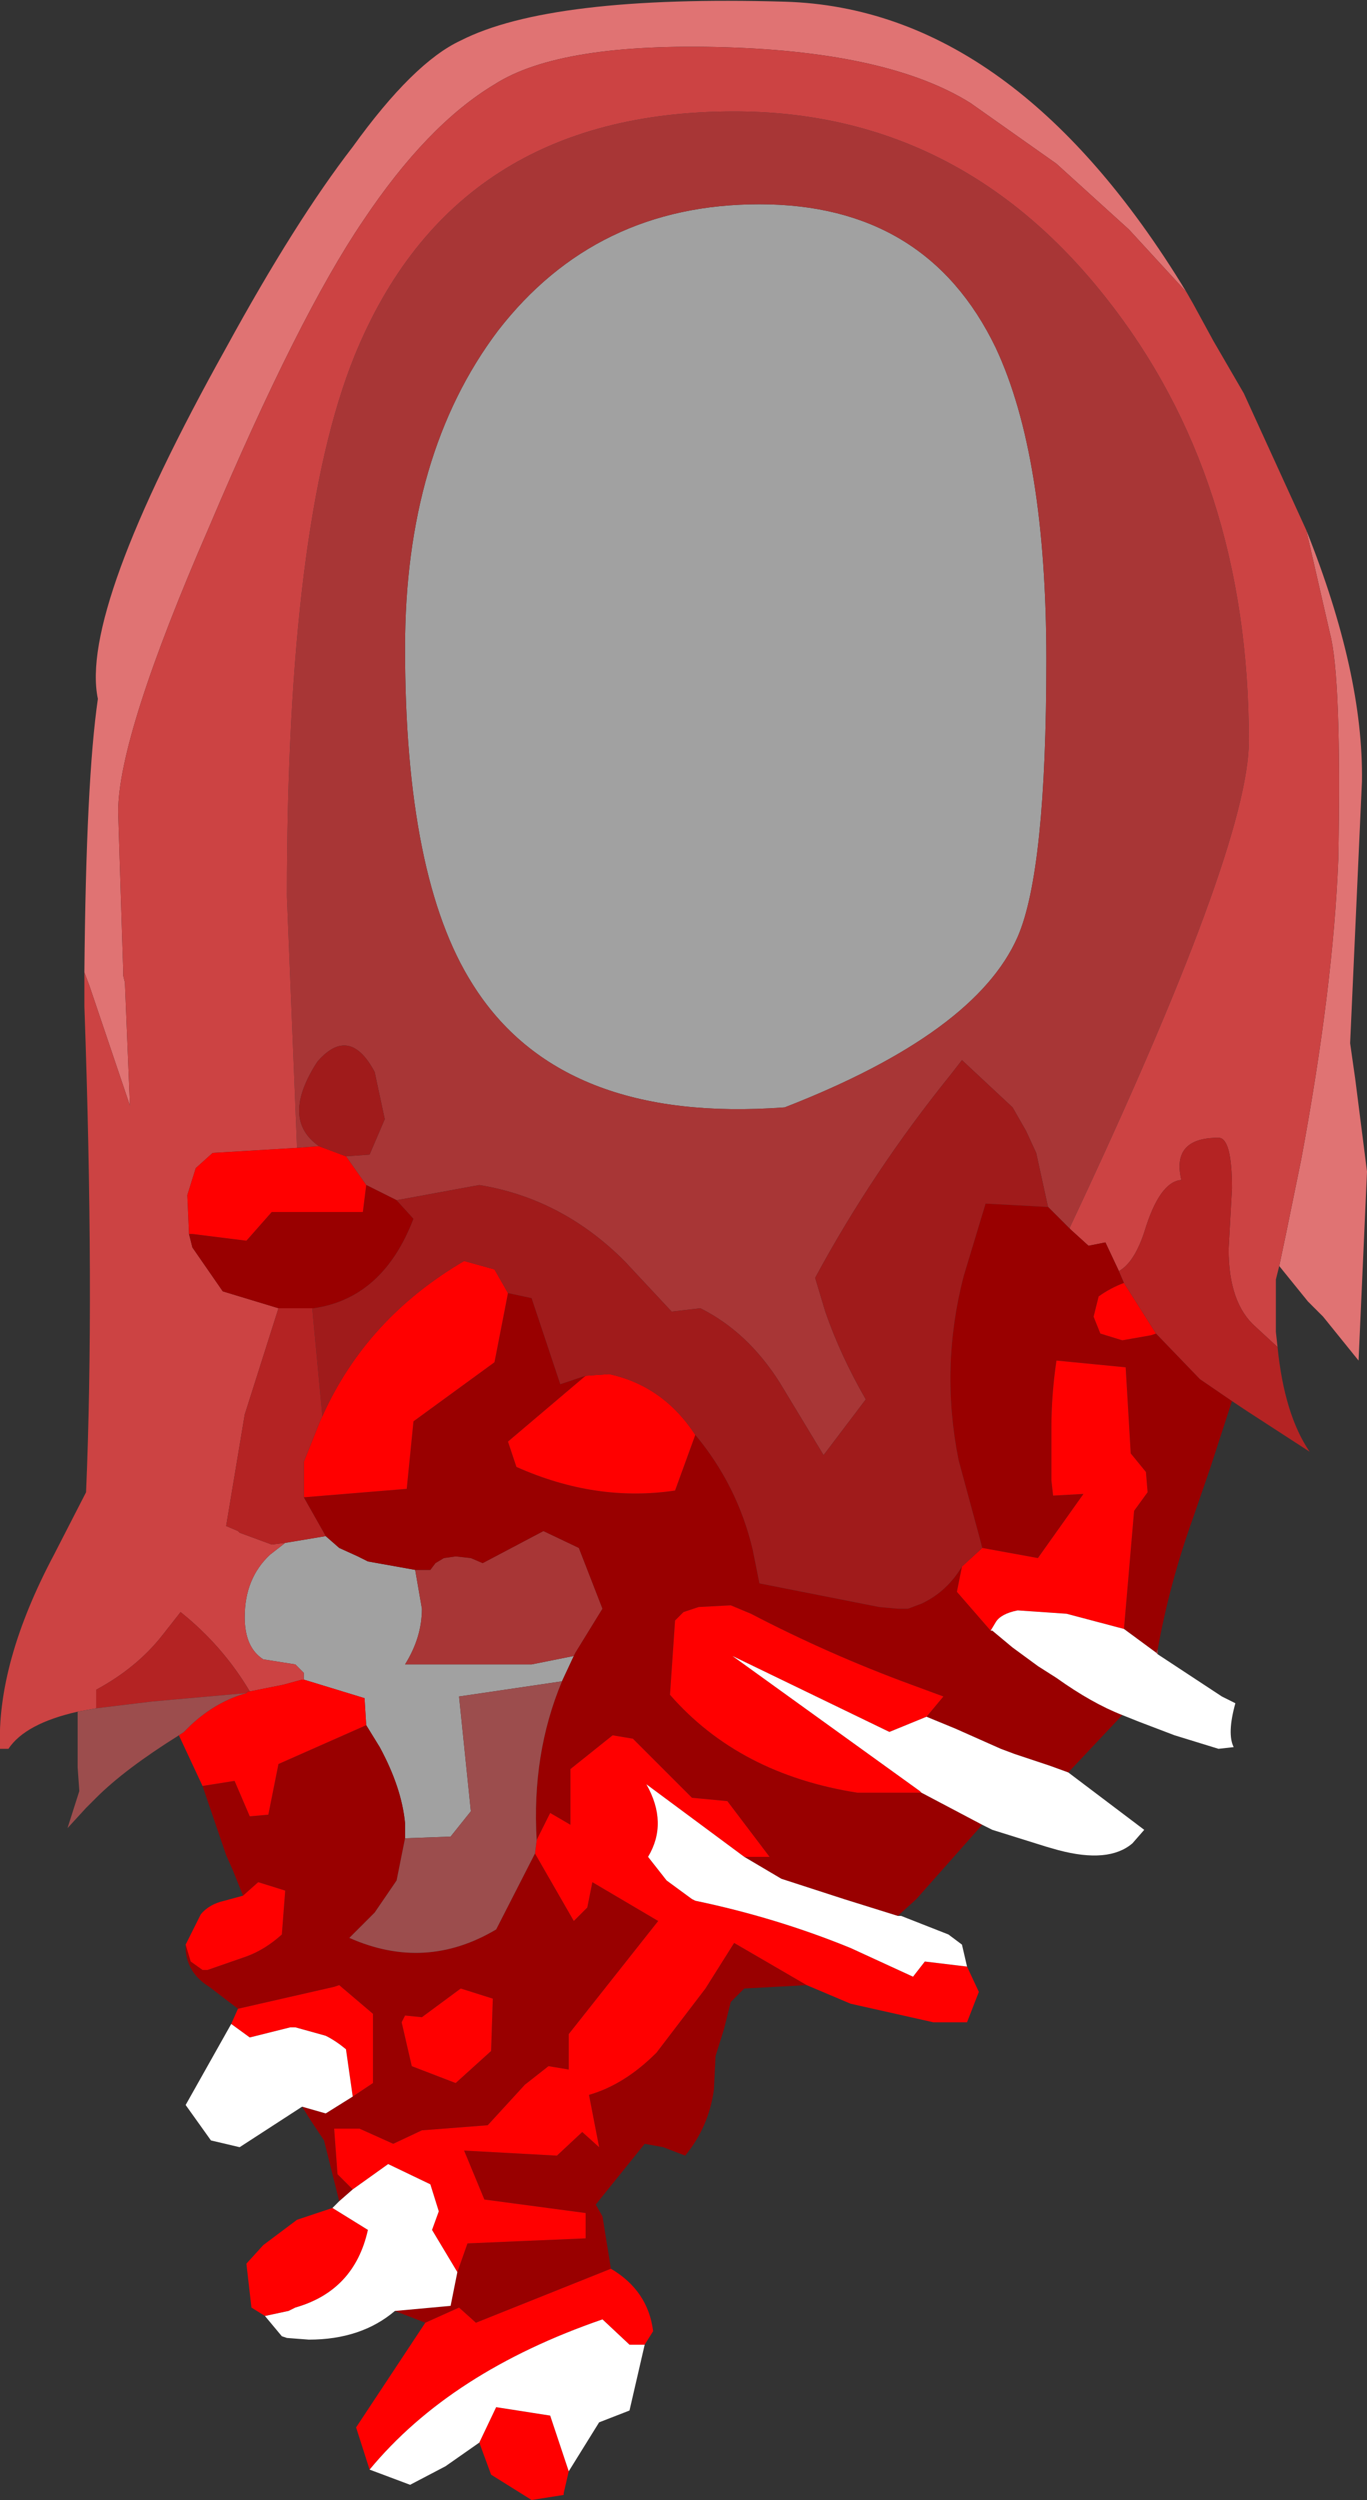 <?xml version="1.0" encoding="UTF-8" standalone="no"?>
<svg xmlns:ffdec="https://www.free-decompiler.com/flash" xmlns:xlink="http://www.w3.org/1999/xlink" ffdec:objectType="frame" height="74.05px" width="40.5px" xmlns="http://www.w3.org/2000/svg">
  <rect width="100%" height="100%" fill="#333333" stroke="none"/>
  <g transform="matrix(1.0, 0.0, 0.0, 1.0, 21.25, 37.05)">
    <use ffdec:characterId="1505" height="74.05" transform="matrix(1.0, 0.0, 0.0, 1.0, -21.25, -37.05)" width="40.5" xlink:href="#shape0"/>
  </g>
  <defs>
    <g id="shape0" transform="matrix(1.0, 0.0, 0.0, 1.0, 21.25, 37.05)">
      <path d="M-12.25 12.7 L-12.25 12.5 -12.5 12.25 -13.45 12.1 Q-14.0 11.75 -14.0 10.85 -14.0 9.7 -13.25 9.0 L-12.8 8.65 -11.6 8.45 -11.2 8.8 -10.65 9.05 -10.35 9.2 -8.95 9.45 -8.75 10.6 Q-8.75 11.45 -9.25 12.25 L-5.5 12.25 -4.25 12.0 -4.6 12.75 -7.65 13.2 -7.3 16.6 -7.9 17.35 -9.25 17.4 -9.25 16.95 Q-9.35 15.9 -10.0 14.7 L-10.4 14.05 -10.45 13.25 -12.25 12.7 M8.25 -26.75 Q9.75 -23.55 9.75 -17.5 9.75 -11.25 8.9 -9.3 7.65 -6.45 2.0 -4.25 -4.65 -3.75 -7.25 -7.9 -9.25 -11.05 -9.25 -17.85 -9.25 -23.6 -6.5 -27.25 -3.6 -31.0 1.25 -31.0 6.2 -31.0 8.25 -26.75" fill="#a1a1a1" fill-rule="evenodd" stroke="none"/>
      <path d="M-12.45 -3.05 L-12.75 -10.5 Q-12.75 -21.55 -10.75 -26.5 -7.8 -33.75 0.5 -33.75 7.15 -33.75 11.5 -28.25 15.75 -22.9 15.75 -15.1 15.75 -11.95 10.45 -0.7 L10.45 -0.65 9.8 -1.3 9.45 -2.9 9.15 -3.55 8.75 -4.25 7.25 -5.65 6.9 -5.2 Q4.6 -2.35 2.9 0.8 L3.2 1.8 Q3.65 3.1 4.4 4.4 L3.15 6.05 1.85 3.9 Q0.9 2.4 -0.5 1.7 L-1.35 1.8 -2.75 0.3 Q-4.6 -1.55 -7.05 -1.95 L-9.5 -1.5 -10.4 -1.95 -11.0 -2.8 -10.3 -2.85 -9.85 -3.9 -10.15 -5.3 Q-10.9 -6.7 -11.85 -5.6 -12.95 -3.9 -11.8 -3.1 L-12.45 -3.05 M8.25 -26.75 Q6.2 -31.0 1.25 -31.0 -3.6 -31.0 -6.5 -27.25 -9.25 -23.6 -9.25 -17.85 -9.25 -11.05 -7.25 -7.9 -4.65 -3.75 2.0 -4.25 7.65 -6.45 8.9 -9.3 9.75 -11.25 9.75 -17.5 9.75 -23.55 8.25 -26.75 M13.0 11.9 L13.05 11.8 13.05 11.95 13.0 11.9 M-8.95 9.45 L-8.75 9.45 -8.5 9.45 -8.35 9.25 -8.1 9.1 -7.75 9.05 -7.3 9.1 -6.95 9.25 -5.15 8.3 -4.1 8.8 -3.4 10.6 -4.2 11.9 -4.25 12.0 -5.5 12.25 -9.25 12.25 Q-8.75 11.45 -8.75 10.6 L-8.95 9.45" fill="#a83636" fill-rule="evenodd" stroke="none"/>
      <path d="M13.9 -28.4 L12.2 -30.25 10.05 -32.2 7.5 -34.0 Q5.1 -35.5 0.25 -35.65 -4.65 -35.8 -6.6 -34.55 -8.6 -33.35 -10.5 -30.5 -12.4 -27.7 -15.05 -21.45 -17.75 -15.25 -17.75 -13.0 L-17.6 -8.3 -17.6 -8.15 -17.55 -7.95 -17.4 -4.3 -18.6 -7.85 -18.75 -8.25 Q-18.7 -13.95 -18.35 -16.35 -18.9 -18.95 -14.55 -26.75 -12.5 -30.5 -10.8 -32.7 -9.0 -35.2 -7.6 -35.85 -4.95 -37.2 2.0 -37.0 8.8 -36.8 13.9 -28.4 M16.65 0.45 L16.85 -0.5 17.3 -2.7 Q18.25 -7.8 18.4 -11.6 18.5 -17.0 18.15 -18.3 L17.45 -21.35 Q19.15 -17.1 19.1 -13.9 L18.75 -6.15 18.9 -5.1 19.25 -2.35 19.0 3.25 17.95 1.95 17.5 1.5 16.65 0.45" fill="#e07373" fill-rule="evenodd" stroke="none"/>
      <path d="M-18.75 -8.25 L-18.6 -7.85 -17.4 -4.3 -17.55 -7.95 -17.6 -8.15 -17.6 -8.3 -17.75 -13.0 Q-17.75 -15.25 -15.05 -21.45 -12.4 -27.7 -10.5 -30.5 -8.6 -33.35 -6.6 -34.55 -4.65 -35.8 0.25 -35.65 5.1 -35.5 7.5 -34.0 L10.05 -32.2 12.2 -30.25 13.9 -28.4 14.1 -28.05 14.7 -26.95 15.6 -25.4 17.45 -21.35 18.15 -18.3 Q18.5 -17.0 18.4 -11.6 18.25 -7.8 17.3 -2.7 L16.85 -0.5 16.65 0.45 16.55 0.85 16.55 2.4 16.6 2.85 15.95 2.25 Q15.15 1.55 15.15 -0.05 L15.25 -1.85 Q15.25 -3.35 14.85 -3.35 13.45 -3.35 13.75 -2.1 13.1 -2.05 12.65 -0.55 12.35 0.35 11.9 0.6 L11.5 -0.25 11.0 -0.15 10.45 -0.65 10.45 -0.7 Q15.75 -11.95 15.75 -15.1 15.75 -22.9 11.5 -28.25 7.15 -33.75 0.5 -33.75 -7.8 -33.75 -10.75 -26.5 -12.75 -21.55 -12.75 -10.5 L-12.45 -3.05 -14.95 -2.9 -15.45 -2.45 -15.7 -1.65 -15.65 -0.5 -15.55 -0.1 -14.65 1.2 -13.0 1.7 -14.0 4.85 -14.55 8.15 -14.2 8.3 -14.15 8.35 -13.2 8.7 -12.8 8.65 -13.25 9.0 Q-14.0 9.7 -14.0 10.85 -14.0 11.75 -13.45 12.1 L-12.5 12.25 -12.25 12.5 -12.25 12.7 -12.3 12.7 -12.85 12.85 -13.85 13.05 Q-14.65 11.7 -15.9 10.7 L-16.45 11.4 Q-17.2 12.35 -18.4 13.0 L-18.4 13.55 -18.95 13.65 Q-20.5 14.0 -21.0 14.75 L-21.25 14.75 Q-21.35 12.2 -19.65 9.0 L-18.7 7.15 Q-18.45 1.25 -18.75 -7.25 L-18.75 -8.25" fill="#cc4343" fill-rule="evenodd" stroke="none"/>
      <path d="M-13.0 1.7 L-14.65 1.2 -15.55 -0.1 -15.65 -0.5 -15.55 -0.5 -13.95 -0.3 -13.2 -1.15 -10.5 -1.15 -10.4 -1.95 -9.5 -1.5 -9.0 -0.95 Q-9.9 1.4 -11.95 1.7 L-12.0 1.7 -13.0 1.7 M10.45 -0.65 L11.0 -0.15 11.5 -0.25 11.9 0.6 12.05 0.95 Q11.65 1.1 11.3 1.35 L11.15 1.95 11.35 2.45 12.0 2.65 12.85 2.5 13.0 2.45 14.3 3.8 15.25 4.45 14.6 6.45 14.1 7.9 Q13.4 9.85 13.05 11.8 L13.0 11.9 12.05 11.2 12.35 7.7 12.75 7.15 12.7 6.55 12.25 6.0 12.1 3.45 10.05 3.25 Q9.9 4.25 9.9 5.25 L9.9 6.8 9.95 7.25 10.85 7.2 9.5 9.1 7.85 8.8 7.8 8.6 7.15 6.2 Q6.6 3.45 7.3 0.75 L7.95 -1.4 9.8 -1.3 10.45 -0.65 M-6.2 1.25 L-5.5 1.4 -4.65 3.95 -3.9 3.7 -6.2 5.65 -5.95 6.4 Q-3.6 7.45 -1.25 7.1 L-0.65 5.45 Q0.6 6.95 1.05 8.85 L1.25 9.85 4.8 10.55 5.35 10.6 5.65 10.6 6.05 10.45 Q6.8 10.1 7.25 9.35 L7.1 10.1 8.1 11.25 8.15 11.25 8.75 11.75 9.5 12.3 10.05 12.65 Q11.1 13.4 12.0 13.75 L10.4 15.45 9.85 15.25 8.8 14.9 8.4 14.75 7.05 14.15 6.2 13.8 6.7 13.2 5.75 12.85 Q3.3 11.95 1.0 10.75 L0.4 10.5 -0.55 10.55 -1.0 10.7 -1.25 10.95 -1.4 13.15 Q0.65 15.5 4.15 16.05 L5.3 16.05 6.0 16.05 6.05 16.05 7.85 17.0 5.9 19.2 5.35 19.7 3.75 19.2 1.9 18.6 0.8 17.95 1.55 17.95 0.3 16.3 -0.75 16.2 -2.5 14.45 -3.1 14.35 -4.35 15.35 -4.35 17.0 -4.95 16.65 -5.35 17.45 Q-5.5 14.9 -4.6 12.75 L-4.25 12.0 -4.2 11.9 -3.4 10.6 -4.1 8.8 -5.15 8.3 -6.95 9.25 -7.3 9.1 -7.75 9.05 -8.1 9.1 -8.35 9.25 -8.5 9.45 -8.75 9.45 -8.95 9.45 -10.35 9.2 -10.65 9.05 -11.2 8.8 -11.6 8.45 -12.25 7.3 -9.2 7.05 -9.0 5.05 -6.6 3.3 -6.2 1.25 M2.65 21.75 L0.8 21.85 0.4 22.25 0.2 23.05 -0.05 23.85 -0.1 24.85 Q-0.25 25.95 -0.95 26.8 L-1.6 26.55 -2.15 26.45 -3.6 28.25 -3.4 28.6 -3.15 30.15 -7.15 31.75 -7.65 31.3 -8.65 31.75 -9.55 31.4 -7.9 31.25 -7.7 30.25 -7.4 29.4 -3.9 29.25 -3.9 28.5 -6.9 28.1 -7.5 26.65 -4.75 26.8 -4.0 26.1 -3.5 26.55 -3.8 25.0 Q-2.75 24.7 -1.8 23.75 L-0.35 21.85 0.5 20.5 2.65 21.75 M-11.2 28.15 L-11.65 26.35 -12.05 25.75 -12.3 25.35 -11.6 25.55 -10.8 25.05 -10.2 24.65 -10.2 22.6 -11.2 21.75 -11.35 21.8 -14.2 22.45 -15.05 21.8 Q-15.7 21.4 -15.75 20.7 L-15.75 20.55 -15.6 21.05 -15.25 21.3 -15.1 21.3 -13.95 20.9 Q-13.4 20.7 -12.9 20.25 L-12.8 18.95 -13.6 18.7 -14.05 19.1 -14.35 18.35 -14.55 17.9 -15.25 15.85 -14.3 15.7 -13.85 16.75 -13.3 16.7 -13.0 15.2 -10.4 14.05 -10.0 14.7 Q-9.35 15.9 -9.25 16.95 L-9.25 17.4 -9.5 18.65 -10.15 19.6 -10.9 20.35 Q-8.65 21.35 -6.55 20.1 L-5.4 17.85 -4.25 19.85 -3.85 19.45 -3.7 18.7 -1.75 19.85 -4.4 23.2 -4.4 24.25 -5.0 24.15 -5.7 24.7 -6.8 25.9 -8.75 26.05 -9.6 26.45 -10.6 26.0 -11.35 26.0 -11.25 27.35 -10.8 27.8 -11.2 28.15 M-7.6 21.85 L-8.75 22.7 -9.25 22.65 -9.35 22.85 -9.05 24.15 -7.75 24.65 -6.7 23.7 -6.65 22.15 -7.6 21.85" fill="#990000" fill-rule="evenodd" stroke="none"/>
      <path d="M-13.85 13.05 L-12.85 12.85 -12.3 12.7 -12.25 12.7 -10.45 13.25 -10.4 14.05 -13.0 15.2 -13.3 16.7 -13.85 16.75 -14.3 15.7 -15.25 15.85 -15.95 14.35 -15.8 14.25 -15.6 14.05 Q-14.85 13.35 -13.95 13.1 L-13.9 13.05 -13.85 13.05 M-15.65 -0.5 L-15.7 -1.65 -15.45 -2.45 -14.95 -2.9 -12.45 -3.05 -11.8 -3.1 -11.0 -2.8 -10.4 -1.95 -10.5 -1.15 -13.2 -1.15 -13.95 -0.3 -15.55 -0.5 -15.65 -0.5 M7.85 8.8 L9.5 9.1 10.85 7.2 9.95 7.25 9.9 6.8 9.9 5.25 Q9.9 4.25 10.05 3.25 L12.1 3.45 12.25 6.0 12.7 6.55 12.75 7.15 12.35 7.7 12.05 11.2 10.35 10.75 8.9 10.65 Q8.4 10.75 8.25 11.0 L8.1 11.25 7.1 10.1 7.25 9.35 7.85 8.8 M13.0 2.45 L12.85 2.5 12.0 2.65 11.35 2.45 11.15 1.95 11.3 1.35 Q11.65 1.1 12.05 0.95 L13.0 2.45 M-11.7 4.9 Q-10.4 2.0 -7.5 0.3 L-6.6 0.55 -6.2 1.25 -6.6 3.3 -9.0 5.05 -9.2 7.05 -12.25 7.3 -12.25 6.25 -11.75 5.0 -11.7 4.9 M-3.9 3.7 L-3.2 3.65 Q-1.6 4.0 -0.65 5.45 L-1.25 7.1 Q-3.6 7.45 -5.95 6.4 L-6.2 5.65 -3.9 3.7 M6.05 16.05 L6.0 16.05 5.3 16.05 4.15 16.05 Q0.65 15.5 -1.4 13.15 L-1.25 10.95 -1.0 10.7 -0.55 10.55 0.4 10.5 1.0 10.75 Q3.3 11.95 5.75 12.85 L6.7 13.2 6.2 13.8 5.1 14.25 0.45 12.0 6.0 16.0 6.05 16.05 M-5.35 17.45 L-4.95 16.65 -4.35 17.0 -4.35 15.35 -3.1 14.35 -2.5 14.45 -0.75 16.2 0.3 16.3 1.55 17.95 0.8 17.95 -2.1 15.8 Q-1.45 16.95 -2.05 17.95 L-1.5 18.65 -0.75 19.2 -0.65 19.25 Q1.75 19.75 3.95 20.65 L5.8 21.5 6.15 21.05 7.4 21.2 7.75 21.95 7.4 22.85 6.4 22.85 3.95 22.3 2.65 21.75 0.5 20.5 -0.35 21.85 -1.8 23.75 Q-2.75 24.7 -3.8 25.0 L-3.5 26.55 -4.0 26.1 -4.75 26.8 -7.5 26.65 -6.9 28.1 -3.9 28.5 -3.9 29.25 -7.4 29.4 -7.7 30.25 -8.45 29.0 -8.25 28.45 -8.5 27.65 -9.75 27.05 -10.8 27.8 -11.25 27.35 -11.35 26.0 -10.6 26.0 -9.6 26.45 -8.75 26.05 -6.8 25.9 -5.7 24.7 -5.0 24.15 -4.4 24.25 -4.4 23.2 -1.75 19.85 -3.7 18.7 -3.85 19.45 -4.25 19.85 -5.4 17.85 -5.35 17.45 M-3.15 30.15 Q-2.05 30.8 -1.9 32.0 L-2.15 32.4 -2.6 32.4 -3.4 31.65 Q-7.9 33.2 -10.3 36.1 L-10.7 34.85 -8.65 31.75 -7.65 31.3 -7.15 31.75 -3.15 30.15 M-4.4 36.15 L-4.55 36.8 -4.55 36.85 -5.5 37.0 -6.7 36.25 -7.05 35.3 -6.55 34.25 -4.95 34.5 -4.4 36.15 M-13.4 31.55 L-13.8 31.3 -13.95 30.0 -13.45 29.45 -12.45 28.7 -11.4 28.35 -10.35 29.0 Q-10.75 30.8 -12.5 31.3 L-12.7 31.4 -13.4 31.55 M-14.4 22.9 L-14.2 22.45 -11.35 21.8 -11.2 21.75 -10.2 22.6 -10.2 24.65 -10.8 25.05 -11.0 23.65 Q-11.3 23.4 -11.6 23.25 L-12.5 23.0 -12.65 23.0 -13.85 23.3 -14.4 22.9 M-15.75 20.55 L-15.3 19.65 Q-15.05 19.35 -14.6 19.25 L-14.05 19.1 -13.6 18.7 -12.8 18.95 -12.9 20.25 Q-13.4 20.7 -13.95 20.9 L-15.1 21.3 -15.25 21.3 -15.6 21.05 -15.75 20.55 M-7.6 21.85 L-6.65 22.15 -6.7 23.7 -7.75 24.65 -9.05 24.15 -9.35 22.85 -9.25 22.65 -8.75 22.7 -7.6 21.85" fill="#ff0000" fill-rule="evenodd" stroke="none"/>
      <path d="M12.05 11.2 L13.0 11.9 13.05 11.95 14.95 13.2 15.35 13.4 Q15.1 14.3 15.3 14.7 L14.85 14.75 13.55 14.35 12.5 13.95 12.0 13.75 Q11.1 13.4 10.05 12.65 L9.5 12.3 8.75 11.75 8.15 11.25 8.1 11.25 8.25 11.0 Q8.4 10.75 8.9 10.65 L10.35 10.75 12.05 11.2 M6.2 13.8 L7.05 14.15 8.4 14.75 8.8 14.9 9.85 15.25 10.4 15.45 12.65 17.15 12.3 17.55 Q11.6 18.15 10.1 17.75 L9.75 17.65 8.15 17.15 7.85 17.0 6.05 16.05 6.0 16.0 0.45 12.0 5.1 14.25 6.2 13.8 M0.8 17.95 L1.9 18.6 3.75 19.2 5.35 19.7 5.45 19.7 6.85 20.25 7.25 20.55 7.4 21.2 6.15 21.05 5.8 21.5 3.95 20.65 Q1.75 19.75 -0.65 19.25 L-0.75 19.2 -1.5 18.65 -2.05 17.95 Q-1.45 16.95 -2.1 15.8 L0.8 17.95 M-2.15 32.4 L-2.6 34.35 -3.5 34.7 -4.4 36.15 -4.95 34.5 -6.55 34.25 -7.05 35.3 -8.05 36.0 -9.1 36.55 -10.3 36.1 Q-7.9 33.2 -3.4 31.65 L-2.6 32.4 -2.15 32.4 M-9.55 31.4 Q-10.55 32.25 -12.1 32.25 L-12.75 32.2 -12.9 32.15 -13.4 31.55 -12.7 31.4 -12.5 31.3 Q-10.75 30.8 -10.35 29.0 L-11.4 28.35 -11.2 28.15 -10.8 27.8 -9.75 27.05 -8.5 27.65 -8.25 28.45 -8.45 29.0 -7.7 30.25 -7.9 31.25 -9.55 31.4 M-12.3 25.35 L-14.15 26.55 -15.0 26.35 -15.75 25.3 -14.4 22.9 -13.85 23.3 -12.65 23.0 -12.5 23.0 -11.6 23.25 Q-11.3 23.4 -11.0 23.65 L-10.8 25.05 -11.6 25.55 -12.3 25.35" fill="#ffffff" fill-rule="evenodd" stroke="none"/>
      <path d="M9.8 -1.3 L7.95 -1.4 7.3 0.75 Q6.6 3.45 7.15 6.2 L7.8 8.6 7.85 8.8 7.25 9.35 Q6.8 10.1 6.05 10.45 L5.65 10.6 5.35 10.6 4.8 10.55 1.25 9.85 1.05 8.85 Q0.6 6.95 -0.65 5.45 -1.6 4.0 -3.2 3.65 L-3.9 3.7 -4.65 3.95 -5.5 1.4 -6.2 1.25 -6.6 0.55 -7.5 0.3 Q-10.4 2.0 -11.7 4.9 L-11.85 3.3 -12.0 1.7 -11.95 1.7 Q-9.9 1.4 -9.0 -0.95 L-9.5 -1.5 -7.05 -1.95 Q-4.6 -1.55 -2.75 0.3 L-1.35 1.8 -0.5 1.7 Q0.9 2.4 1.85 3.9 L3.15 6.05 4.4 4.4 Q3.65 3.1 3.2 1.8 L2.9 0.8 Q4.6 -2.35 6.9 -5.2 L7.25 -5.65 8.75 -4.25 9.15 -3.55 9.45 -2.9 9.8 -1.3 M-11.8 -3.1 Q-12.95 -3.9 -11.85 -5.6 -10.9 -6.7 -10.15 -5.3 L-9.85 -3.9 -10.3 -2.85 -11.0 -2.8 -11.8 -3.1" fill="#a01b1b" fill-rule="evenodd" stroke="none"/>
      <path d="M-18.4 13.55 L-18.4 13.0 Q-17.2 12.35 -16.45 11.4 L-15.9 10.7 Q-14.65 11.7 -13.85 13.05 L-13.9 13.05 -13.95 13.1 -16.75 13.35 -18.4 13.55 M-12.8 8.65 L-13.2 8.7 -14.15 8.35 -14.2 8.3 -14.55 8.15 -14.0 4.85 -13.0 1.7 -12.0 1.7 -11.85 3.3 -11.7 4.9 -11.75 5.0 -12.25 6.25 -12.25 7.3 -11.6 8.45 -12.8 8.65 M11.9 0.6 Q12.35 0.35 12.65 -0.55 13.1 -2.05 13.75 -2.1 13.45 -3.35 14.85 -3.35 15.25 -3.35 15.25 -1.85 L15.15 -0.05 Q15.15 1.55 15.95 2.25 L16.6 2.85 Q16.8 4.85 17.55 5.95 L15.7 4.75 15.25 4.45 14.3 3.8 13.0 2.45 12.05 0.95 11.9 0.6" fill="#b42323" fill-rule="evenodd" stroke="none"/>
      <path d="M-18.95 13.65 L-18.4 13.55 -16.75 13.35 -13.95 13.1 Q-14.85 13.35 -15.6 14.05 L-15.8 14.25 -15.95 14.35 Q-17.55 15.35 -18.4 16.2 L-18.7 16.5 -19.25 17.1 -18.9 16.0 -18.95 15.3 -18.95 13.65 M-4.6 12.75 Q-5.5 14.9 -5.35 17.45 L-5.4 17.85 -6.55 20.1 Q-8.65 21.35 -10.9 20.35 L-10.15 19.6 -9.5 18.65 -9.25 17.4 -7.9 17.35 -7.3 16.6 -7.65 13.2 -4.6 12.75" fill="#9c4d4d" fill-rule="evenodd" stroke="none"/>
    </g>
  </defs>
</svg>
